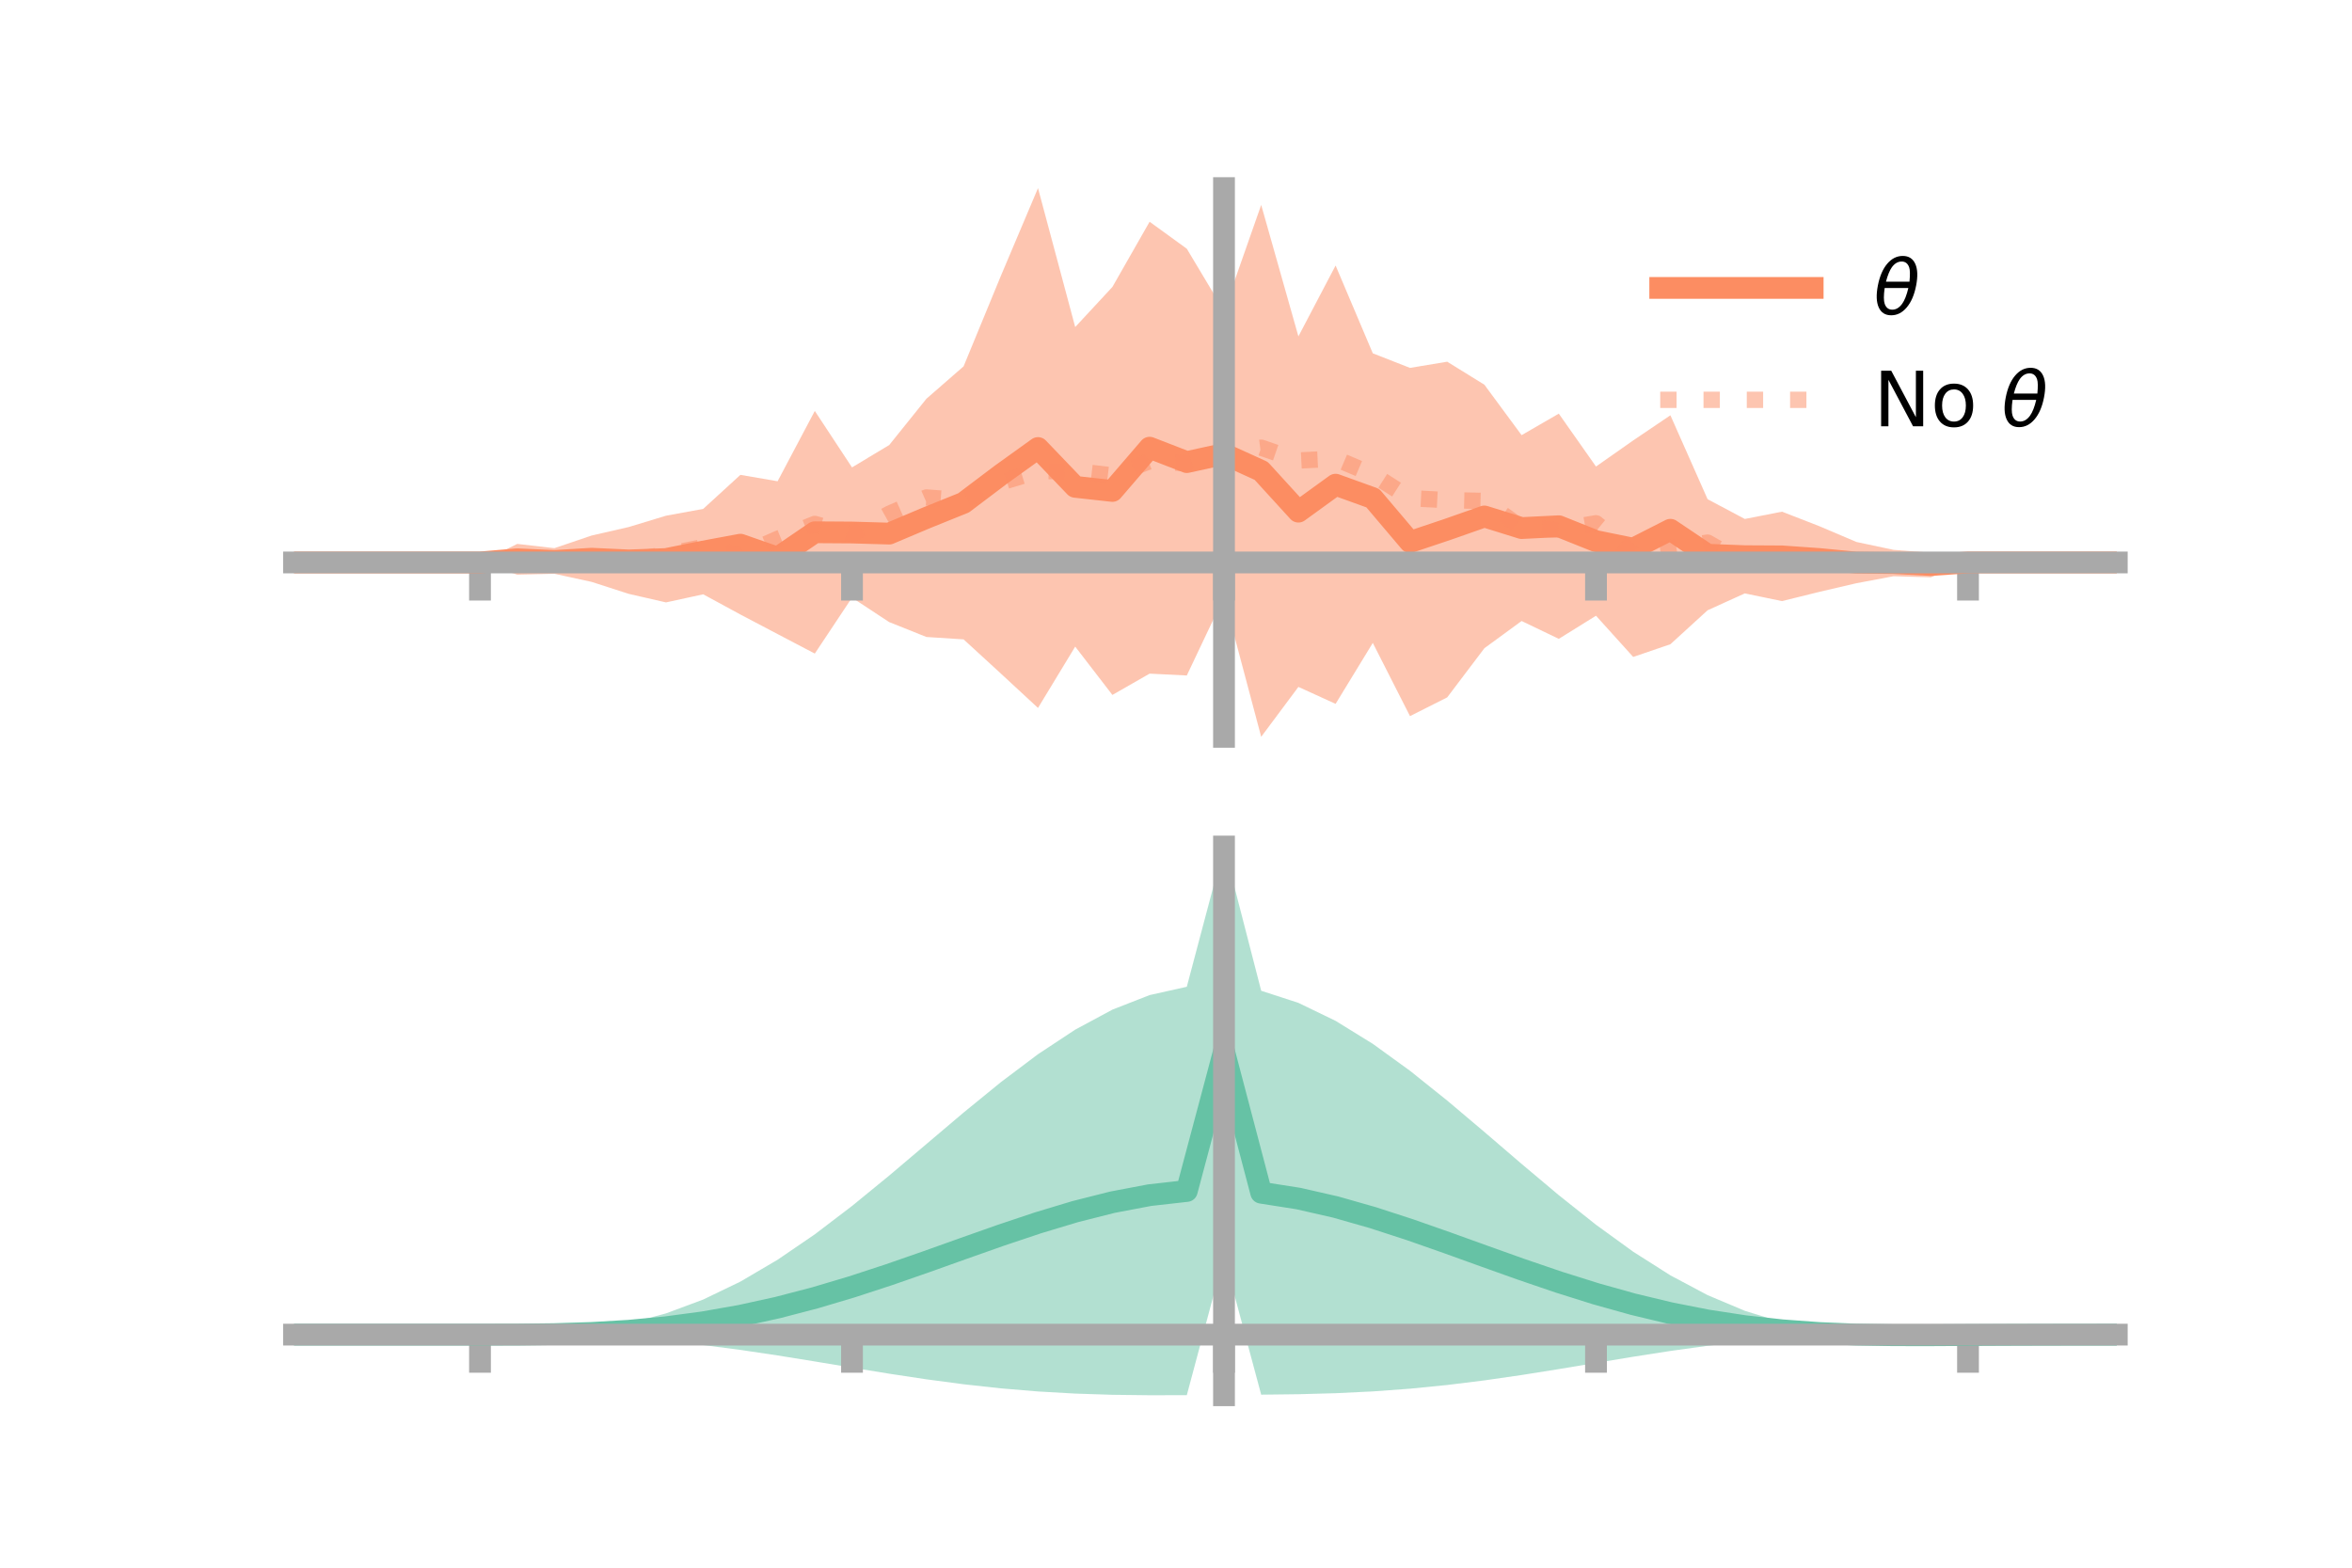 <?xml version="1.0" encoding="utf-8" standalone="no"?>
<!DOCTYPE svg PUBLIC "-//W3C//DTD SVG 1.1//EN"
  "http://www.w3.org/Graphics/SVG/1.1/DTD/svg11.dtd">
<!-- Created with matplotlib (https://matplotlib.org/) -->
<svg height="144pt" version="1.1" viewBox="0 0 216 144" width="216pt" xmlns="http://www.w3.org/2000/svg" xmlns:xlink="http://www.w3.org/1999/xlink">
 <defs>
  <style type="text/css">*{stroke-linecap:butt;stroke-linejoin:round;}</style>
 </defs>
 <g id="figure_1">
  <g id="patch_1">
   <path d="M 0 144 
L 216 144 
L 216 0 
L 0 0 
z
" style="fill:none;"/>
  </g>
  <g id="axes_1">
   <g id="patch_2">
    <path d="M 27 67.68 
L 194.4 67.68 
L 194.4 17.28 
L 27 17.28 
z
" style="fill:none;"/>
   </g>
   <g id="PolyCollection_1">
    <path clip-path="url(#pad1aa7b8e7)" d="M 27 51.666 
L 27 51.666 
L 30.416 51.666 
L 33.833 51.666 
L 37.249 51.666 
L 40.665 51.666 
L 44.082 51.662 
L 47.498 49.961 
L 50.914 50.352 
L 54.331 49.192 
L 57.747 48.409 
L 61.163 47.371 
L 64.58 46.744 
L 67.996 43.618 
L 71.412 44.206 
L 74.829 37.747 
L 78.245 42.933 
L 81.661 40.881 
L 85.078 36.629 
L 88.494 33.65 
L 91.91 25.356 
L 95.327 17.28 
L 98.743 30.042 
L 102.159 26.359 
L 105.576 20.369 
L 108.992 22.847 
L 112.408 28.557 
L 115.824 18.824 
L 119.241 30.898 
L 122.657 24.389 
L 126.073 32.454 
L 129.49 33.793 
L 132.906 33.224 
L 136.322 35.339 
L 139.739 39.971 
L 143.155 37.995 
L 146.571 42.853 
L 149.988 40.455 
L 153.404 38.147 
L 156.82 45.854 
L 160.237 47.67 
L 163.653 47 
L 167.069 48.327 
L 170.486 49.782 
L 173.902 50.507 
L 177.318 50.77 
L 180.735 51.664 
L 184.151 51.666 
L 187.567 51.666 
L 190.984 51.666 
L 194.4 51.666 
L 194.4 51.666 
L 194.4 51.666 
L 190.984 51.666 
L 187.567 51.666 
L 184.151 51.666 
L 180.735 51.668 
L 177.318 53.029 
L 173.902 52.93 
L 170.486 53.572 
L 167.069 54.369 
L 163.653 55.214 
L 160.237 54.506 
L 156.82 56.057 
L 153.404 59.176 
L 149.988 60.344 
L 146.571 56.558 
L 143.155 58.681 
L 139.739 57.042 
L 136.322 59.542 
L 132.906 64.058 
L 129.49 65.779 
L 126.073 59.054 
L 122.657 64.653 
L 119.241 63.096 
L 115.824 67.68 
L 112.408 54.838 
L 108.992 62.047 
L 105.576 61.877 
L 102.159 63.833 
L 98.743 59.394 
L 95.327 65.028 
L 91.91 61.864 
L 88.494 58.73 
L 85.078 58.51 
L 81.661 57.144 
L 78.245 54.895 
L 74.829 60.034 
L 71.412 58.243 
L 67.996 56.446 
L 64.58 54.59 
L 61.163 55.334 
L 57.747 54.55 
L 54.331 53.449 
L 50.914 52.704 
L 47.498 52.785 
L 44.082 51.668 
L 40.665 51.666 
L 37.249 51.666 
L 33.833 51.666 
L 30.416 51.666 
L 27 51.666 
z
" style="fill:#fc8d62;fill-opacity:0.5;"/>
   </g>
   <g id="matplotlib.axis_1">
    <g id="xtick_1">
     <g id="line2d_1">
      <defs>
       <path d="M 0 0 
L 0 3.5 
" id="mc4603aa1e5" style="stroke:#a9a9a9;stroke-width:2;"/>
      </defs>
      <g>
       <use style="fill:#a9a9a9;stroke:#a9a9a9;stroke-width:2;" x="44.082" xlink:href="#mc4603aa1e5" y="51.666"/>
      </g>
     </g>
    </g>
    <g id="xtick_2">
     <g id="line2d_2">
      <g>
       <use style="fill:#a9a9a9;stroke:#a9a9a9;stroke-width:2;" x="78.245" xlink:href="#mc4603aa1e5" y="51.666"/>
      </g>
     </g>
    </g>
    <g id="xtick_3">
     <g id="line2d_3">
      <g>
       <use style="fill:#a9a9a9;stroke:#a9a9a9;stroke-width:2;" x="112.408" xlink:href="#mc4603aa1e5" y="51.666"/>
      </g>
     </g>
    </g>
    <g id="xtick_4">
     <g id="line2d_4">
      <g>
       <use style="fill:#a9a9a9;stroke:#a9a9a9;stroke-width:2;" x="146.571" xlink:href="#mc4603aa1e5" y="51.666"/>
      </g>
     </g>
    </g>
    <g id="xtick_5">
     <g id="line2d_5">
      <g>
       <use style="fill:#a9a9a9;stroke:#a9a9a9;stroke-width:2;" x="180.735" xlink:href="#mc4603aa1e5" y="51.666"/>
      </g>
     </g>
    </g>
   </g>
   <g id="matplotlib.axis_2"/>
   <g id="line2d_6">
    <path clip-path="url(#pad1aa7b8e7)" d="M 27 51.666 
L 30.416 51.666 
L 33.833 51.666 
L 37.249 51.666 
L 40.665 51.666 
L 44.082 51.665 
L 47.498 51.373 
L 50.914 51.528 
L 54.331 51.321 
L 57.747 51.479 
L 61.163 51.352 
L 64.58 50.667 
L 67.996 50.032 
L 71.412 51.225 
L 74.829 48.891 
L 78.245 48.914 
L 81.661 49.013 
L 85.078 47.569 
L 88.494 46.19 
L 91.91 43.61 
L 95.327 41.154 
L 98.743 44.718 
L 102.159 45.096 
L 105.576 41.123 
L 108.992 42.447 
L 112.408 41.698 
L 115.824 43.252 
L 119.241 46.997 
L 122.657 44.521 
L 126.073 45.754 
L 129.49 49.786 
L 132.906 48.641 
L 136.322 47.441 
L 139.739 48.506 
L 143.155 48.338 
L 146.571 49.705 
L 149.988 50.4 
L 153.404 48.662 
L 156.82 50.956 
L 160.237 51.088 
L 163.653 51.107 
L 167.069 51.348 
L 170.486 51.677 
L 173.902 51.719 
L 177.318 51.9 
L 180.735 51.666 
L 184.151 51.666 
L 187.567 51.666 
L 190.984 51.666 
L 194.4 51.666 
" style="fill:none;stroke:#fc8d62;stroke-linecap:square;stroke-width:2;"/>
   </g>
   <g id="line2d_7">
    <path clip-path="url(#pad1aa7b8e7)" d="M 27 51.666 
L 30.416 51.666 
L 33.833 51.666 
L 37.249 51.666 
L 40.665 51.666 
L 44.082 51.666 
L 47.498 51.664 
L 50.914 51.576 
L 54.331 51.582 
L 57.747 51.479 
L 61.163 50.94 
L 64.58 50.254 
L 67.996 51.006 
L 71.412 49.503 
L 74.829 48.127 
L 78.245 49.101 
L 81.661 47.199 
L 85.078 45.697 
L 88.494 45.952 
L 91.91 44.317 
L 95.327 43.278 
L 98.743 43.271 
L 102.159 43.668 
L 105.576 42.364 
L 108.992 42.55 
L 112.408 41.56 
L 115.824 41.123 
L 119.241 42.301 
L 122.657 42.131 
L 126.073 43.582 
L 129.49 45.762 
L 132.906 45.938 
L 136.322 46.017 
L 139.739 48.491 
L 143.155 48.648 
L 146.571 48.066 
L 149.988 50.854 
L 153.404 50.349 
L 156.82 49.843 
L 160.237 51.777 
L 163.653 51.475 
L 167.069 51.387 
L 170.486 51.572 
L 173.902 51.676 
L 177.318 51.667 
L 180.735 51.666 
L 184.151 51.666 
L 187.567 51.666 
L 190.984 51.666 
L 194.4 51.666 
" style="fill:none;stroke:#fc8d62;stroke-dasharray:1.5,2.475;stroke-dashoffset:0;stroke-opacity:0.5;stroke-width:1.5;"/>
   </g>
   <g id="patch_3">
    <path d="M 112.408 67.68 
L 112.408 17.28 
" style="fill:none;stroke:#a9a9a9;stroke-linecap:square;stroke-linejoin:miter;stroke-width:2;"/>
   </g>
   <g id="patch_4">
    <path d="M 194.4 67.68 
L 194.4 17.28 
" style="fill:none;"/>
   </g>
   <g id="patch_5">
    <path d="M 27 51.666 
L 194.4 51.666 
" style="fill:none;stroke:#a9a9a9;stroke-linecap:square;stroke-linejoin:miter;stroke-width:2;"/>
   </g>
   <g id="patch_6">
    <path d="M 27 17.28 
L 194.4 17.28 
" style="fill:none;"/>
   </g>
   <g id="legend_1">
    <g id="line2d_8">
     <path d="M 152.47 26.449 
L 166.47 26.449 
" style="fill:none;stroke:#fc8d62;stroke-linecap:square;stroke-width:2;"/>
    </g>
    <g id="line2d_9"/>
    <g id="text_1">
     <!-- $\theta$ -->
     <g transform="translate(172.07 28.899)scale(0.07 -0.07)">
      <defs>
       <path d="M 45.516 34.672 
L 14.453 34.672 
Q 12.359 20.062 14.5 13.875 
Q 17.188 6.25 24.469 6.25 
Q 31.781 6.25 37.359 13.922 
Q 42.234 20.656 45.516 34.672 
z
M 47.016 42.969 
Q 48.344 56.844 46.625 61.719 
Q 43.953 69.438 36.766 69.438 
Q 29.297 69.438 23.828 61.812 
Q 19.531 55.672 16.156 42.969 
z
M 38.188 76.766 
Q 49.906 76.766 54.594 66.406 
Q 59.281 56.109 55.719 37.844 
Q 52.203 19.625 43.453 9.281 
Q 34.766 -1.125 23.047 -1.125 
Q 11.281 -1.125 6.641 9.281 
Q 2 19.625 5.516 37.844 
Q 9.078 56.109 17.719 66.406 
Q 26.422 76.766 38.188 76.766 
z
" id="DejaVuSans-Oblique-952"/>
      </defs>
      <use transform="translate(0 0.234)" xlink:href="#DejaVuSans-Oblique-952"/>
     </g>
    </g>
    <g id="line2d_10">
     <path d="M 152.47 36.724 
L 166.47 36.724 
" style="fill:none;stroke:#fc8d62;stroke-dasharray:1.5,2.475;stroke-dashoffset:0;stroke-opacity:0.5;stroke-width:1.5;"/>
    </g>
    <g id="line2d_11"/>
    <g id="text_2">
     <!-- No $\theta$ -->
     <g transform="translate(172.07 39.174)scale(0.07 -0.07)">
      <defs>
       <path d="M 9.812 72.906 
L 23.094 72.906 
L 55.422 11.922 
L 55.422 72.906 
L 64.984 72.906 
L 64.984 0 
L 51.703 0 
L 19.391 60.984 
L 19.391 0 
L 9.812 0 
z
" id="DejaVuSans-78"/>
       <path d="M 30.609 48.391 
Q 23.391 48.391 19.188 42.75 
Q 14.984 37.109 14.984 27.297 
Q 14.984 17.484 19.156 11.844 
Q 23.344 6.203 30.609 6.203 
Q 37.797 6.203 41.984 11.859 
Q 46.188 17.531 46.188 27.297 
Q 46.188 37.016 41.984 42.703 
Q 37.797 48.391 30.609 48.391 
z
M 30.609 56 
Q 42.328 56 49.016 48.375 
Q 55.719 40.766 55.719 27.297 
Q 55.719 13.875 49.016 6.219 
Q 42.328 -1.422 30.609 -1.422 
Q 18.844 -1.422 12.172 6.219 
Q 5.516 13.875 5.516 27.297 
Q 5.516 40.766 12.172 48.375 
Q 18.844 56 30.609 56 
z
" id="DejaVuSans-111"/>
       <path id="DejaVuSans-32"/>
      </defs>
      <use transform="translate(0 0.234)" xlink:href="#DejaVuSans-78"/>
      <use transform="translate(74.805 0.234)" xlink:href="#DejaVuSans-111"/>
      <use transform="translate(135.986 0.234)" xlink:href="#DejaVuSans-32"/>
      <use transform="translate(167.773 0.234)" xlink:href="#DejaVuSans-Oblique-952"/>
     </g>
    </g>
   </g>
  </g>
  <g id="axes_2">
   <g id="patch_7">
    <path d="M 27 128.16 
L 194.4 128.16 
L 194.4 77.76 
L 27 77.76 
z
" style="fill:none;"/>
   </g>
   <g id="PolyCollection_2">
    <path clip-path="url(#p9908150808)" d="M 27 122.596 
L 27 122.59 
L 30.416 122.592 
L 33.833 122.592 
L 37.249 122.593 
L 40.665 122.593 
L 44.082 122.593 
L 47.498 122.574 
L 50.914 122.453 
L 54.331 122.138 
L 57.747 121.554 
L 61.163 120.642 
L 64.58 119.369 
L 67.996 117.722 
L 71.412 115.713 
L 74.829 113.379 
L 78.245 110.776 
L 81.661 107.982 
L 85.078 105.088 
L 88.494 102.194 
L 91.91 99.407 
L 95.327 96.834 
L 98.743 94.579 
L 102.159 92.741 
L 105.576 91.404 
L 108.992 90.64 
L 112.408 77.76 
L 115.824 91.006 
L 119.241 92.118 
L 122.657 93.771 
L 126.073 95.882 
L 129.49 98.356 
L 132.906 101.091 
L 136.322 103.978 
L 139.739 106.91 
L 143.155 109.783 
L 146.571 112.5 
L 149.988 114.977 
L 153.404 117.148 
L 156.82 118.965 
L 160.237 120.404 
L 163.653 121.465 
L 167.069 122.164 
L 170.486 122.482 
L 173.902 122.497 
L 177.318 122.508 
L 180.735 122.534 
L 184.151 122.556 
L 187.567 122.571 
L 190.984 122.581 
L 194.4 122.587 
L 194.4 122.603 
L 194.4 122.603 
L 190.984 122.615 
L 187.567 122.636 
L 184.151 122.672 
L 180.735 122.726 
L 177.318 122.791 
L 173.902 122.794 
L 170.486 122.692 
L 167.069 122.726 
L 163.653 122.924 
L 160.237 123.225 
L 156.82 123.619 
L 153.404 124.092 
L 149.988 124.624 
L 146.571 125.19 
L 143.155 125.759 
L 139.739 126.303 
L 136.322 126.796 
L 132.906 127.219 
L 129.49 127.558 
L 126.073 127.808 
L 122.657 127.973 
L 119.241 128.066 
L 115.824 128.107 
L 112.408 115.387 
L 108.992 128.153 
L 105.576 128.16 
L 102.159 128.119 
L 98.743 128.008 
L 95.327 127.813 
L 91.91 127.527 
L 88.494 127.152 
L 85.078 126.698 
L 81.661 126.181 
L 78.245 125.625 
L 74.829 125.056 
L 71.412 124.504 
L 67.996 123.995 
L 64.58 123.551 
L 61.163 123.19 
L 57.747 122.92 
L 54.331 122.74 
L 50.914 122.639 
L 47.498 122.599 
L 44.082 122.593 
L 40.665 122.593 
L 37.249 122.593 
L 33.833 122.593 
L 30.416 122.594 
L 27 122.596 
z
" style="fill:#66c2a5;fill-opacity:0.5;"/>
   </g>
   <g id="matplotlib.axis_3">
    <g id="xtick_6">
     <g id="line2d_12">
      <g>
       <use style="fill:#a9a9a9;stroke:#a9a9a9;stroke-width:2;" x="44.082" xlink:href="#mc4603aa1e5" y="122.593"/>
      </g>
     </g>
    </g>
    <g id="xtick_7">
     <g id="line2d_13">
      <g>
       <use style="fill:#a9a9a9;stroke:#a9a9a9;stroke-width:2;" x="78.245" xlink:href="#mc4603aa1e5" y="122.593"/>
      </g>
     </g>
    </g>
    <g id="xtick_8">
     <g id="line2d_14">
      <g>
       <use style="fill:#a9a9a9;stroke:#a9a9a9;stroke-width:2;" x="112.408" xlink:href="#mc4603aa1e5" y="122.593"/>
      </g>
     </g>
    </g>
    <g id="xtick_9">
     <g id="line2d_15">
      <g>
       <use style="fill:#a9a9a9;stroke:#a9a9a9;stroke-width:2;" x="146.571" xlink:href="#mc4603aa1e5" y="122.593"/>
      </g>
     </g>
    </g>
    <g id="xtick_10">
     <g id="line2d_16">
      <g>
       <use style="fill:#a9a9a9;stroke:#a9a9a9;stroke-width:2;" x="180.735" xlink:href="#mc4603aa1e5" y="122.593"/>
      </g>
     </g>
    </g>
   </g>
   <g id="matplotlib.axis_4"/>
   <g id="line2d_17">
    <path clip-path="url(#p9908150808)" d="M 27 122.593 
L 30.416 122.593 
L 33.833 122.593 
L 37.249 122.593 
L 40.665 122.593 
L 44.082 122.593 
L 47.498 122.587 
L 50.914 122.546 
L 54.331 122.439 
L 57.747 122.237 
L 61.163 121.916 
L 64.58 121.46 
L 67.996 120.858 
L 71.412 120.108 
L 74.829 119.217 
L 78.245 118.201 
L 81.661 117.082 
L 85.078 115.893 
L 88.494 114.673 
L 91.91 113.467 
L 95.327 112.323 
L 98.743 111.294 
L 102.159 110.43 
L 105.576 109.782 
L 108.992 109.397 
L 112.408 96.574 
L 115.824 109.556 
L 119.241 110.092 
L 122.657 110.872 
L 126.073 111.845 
L 129.49 112.957 
L 132.906 114.155 
L 136.322 115.387 
L 139.739 116.606 
L 143.155 117.771 
L 146.571 118.845 
L 149.988 119.801 
L 153.404 120.62 
L 156.82 121.292 
L 160.237 121.815 
L 163.653 122.194 
L 167.069 122.445 
L 170.486 122.587 
L 173.902 122.646 
L 177.318 122.649 
L 180.735 122.63 
L 184.151 122.614 
L 187.567 122.604 
L 190.984 122.598 
L 194.4 122.595 
" style="fill:none;stroke:#66c2a5;stroke-linecap:square;stroke-width:2;"/>
   </g>
   <g id="patch_8">
    <path d="M 112.408 128.16 
L 112.408 77.76 
" style="fill:none;stroke:#a9a9a9;stroke-linecap:square;stroke-linejoin:miter;stroke-width:2;"/>
   </g>
   <g id="patch_9">
    <path d="M 194.4 128.16 
L 194.4 77.76 
" style="fill:none;"/>
   </g>
   <g id="patch_10">
    <path d="M 27 122.593 
L 194.4 122.593 
" style="fill:none;stroke:#a9a9a9;stroke-linecap:square;stroke-linejoin:miter;stroke-width:2;"/>
   </g>
   <g id="patch_11">
    <path d="M 27 77.76 
L 194.4 77.76 
" style="fill:none;"/>
   </g>
  </g>
 </g>
 <defs>
  <clipPath id="pad1aa7b8e7">
   <rect height="50.4" width="167.4" x="27" y="17.28"/>
  </clipPath>
  <clipPath id="p9908150808">
   <rect height="50.4" width="167.4" x="27" y="77.76"/>
  </clipPath>
 </defs>
</svg>
